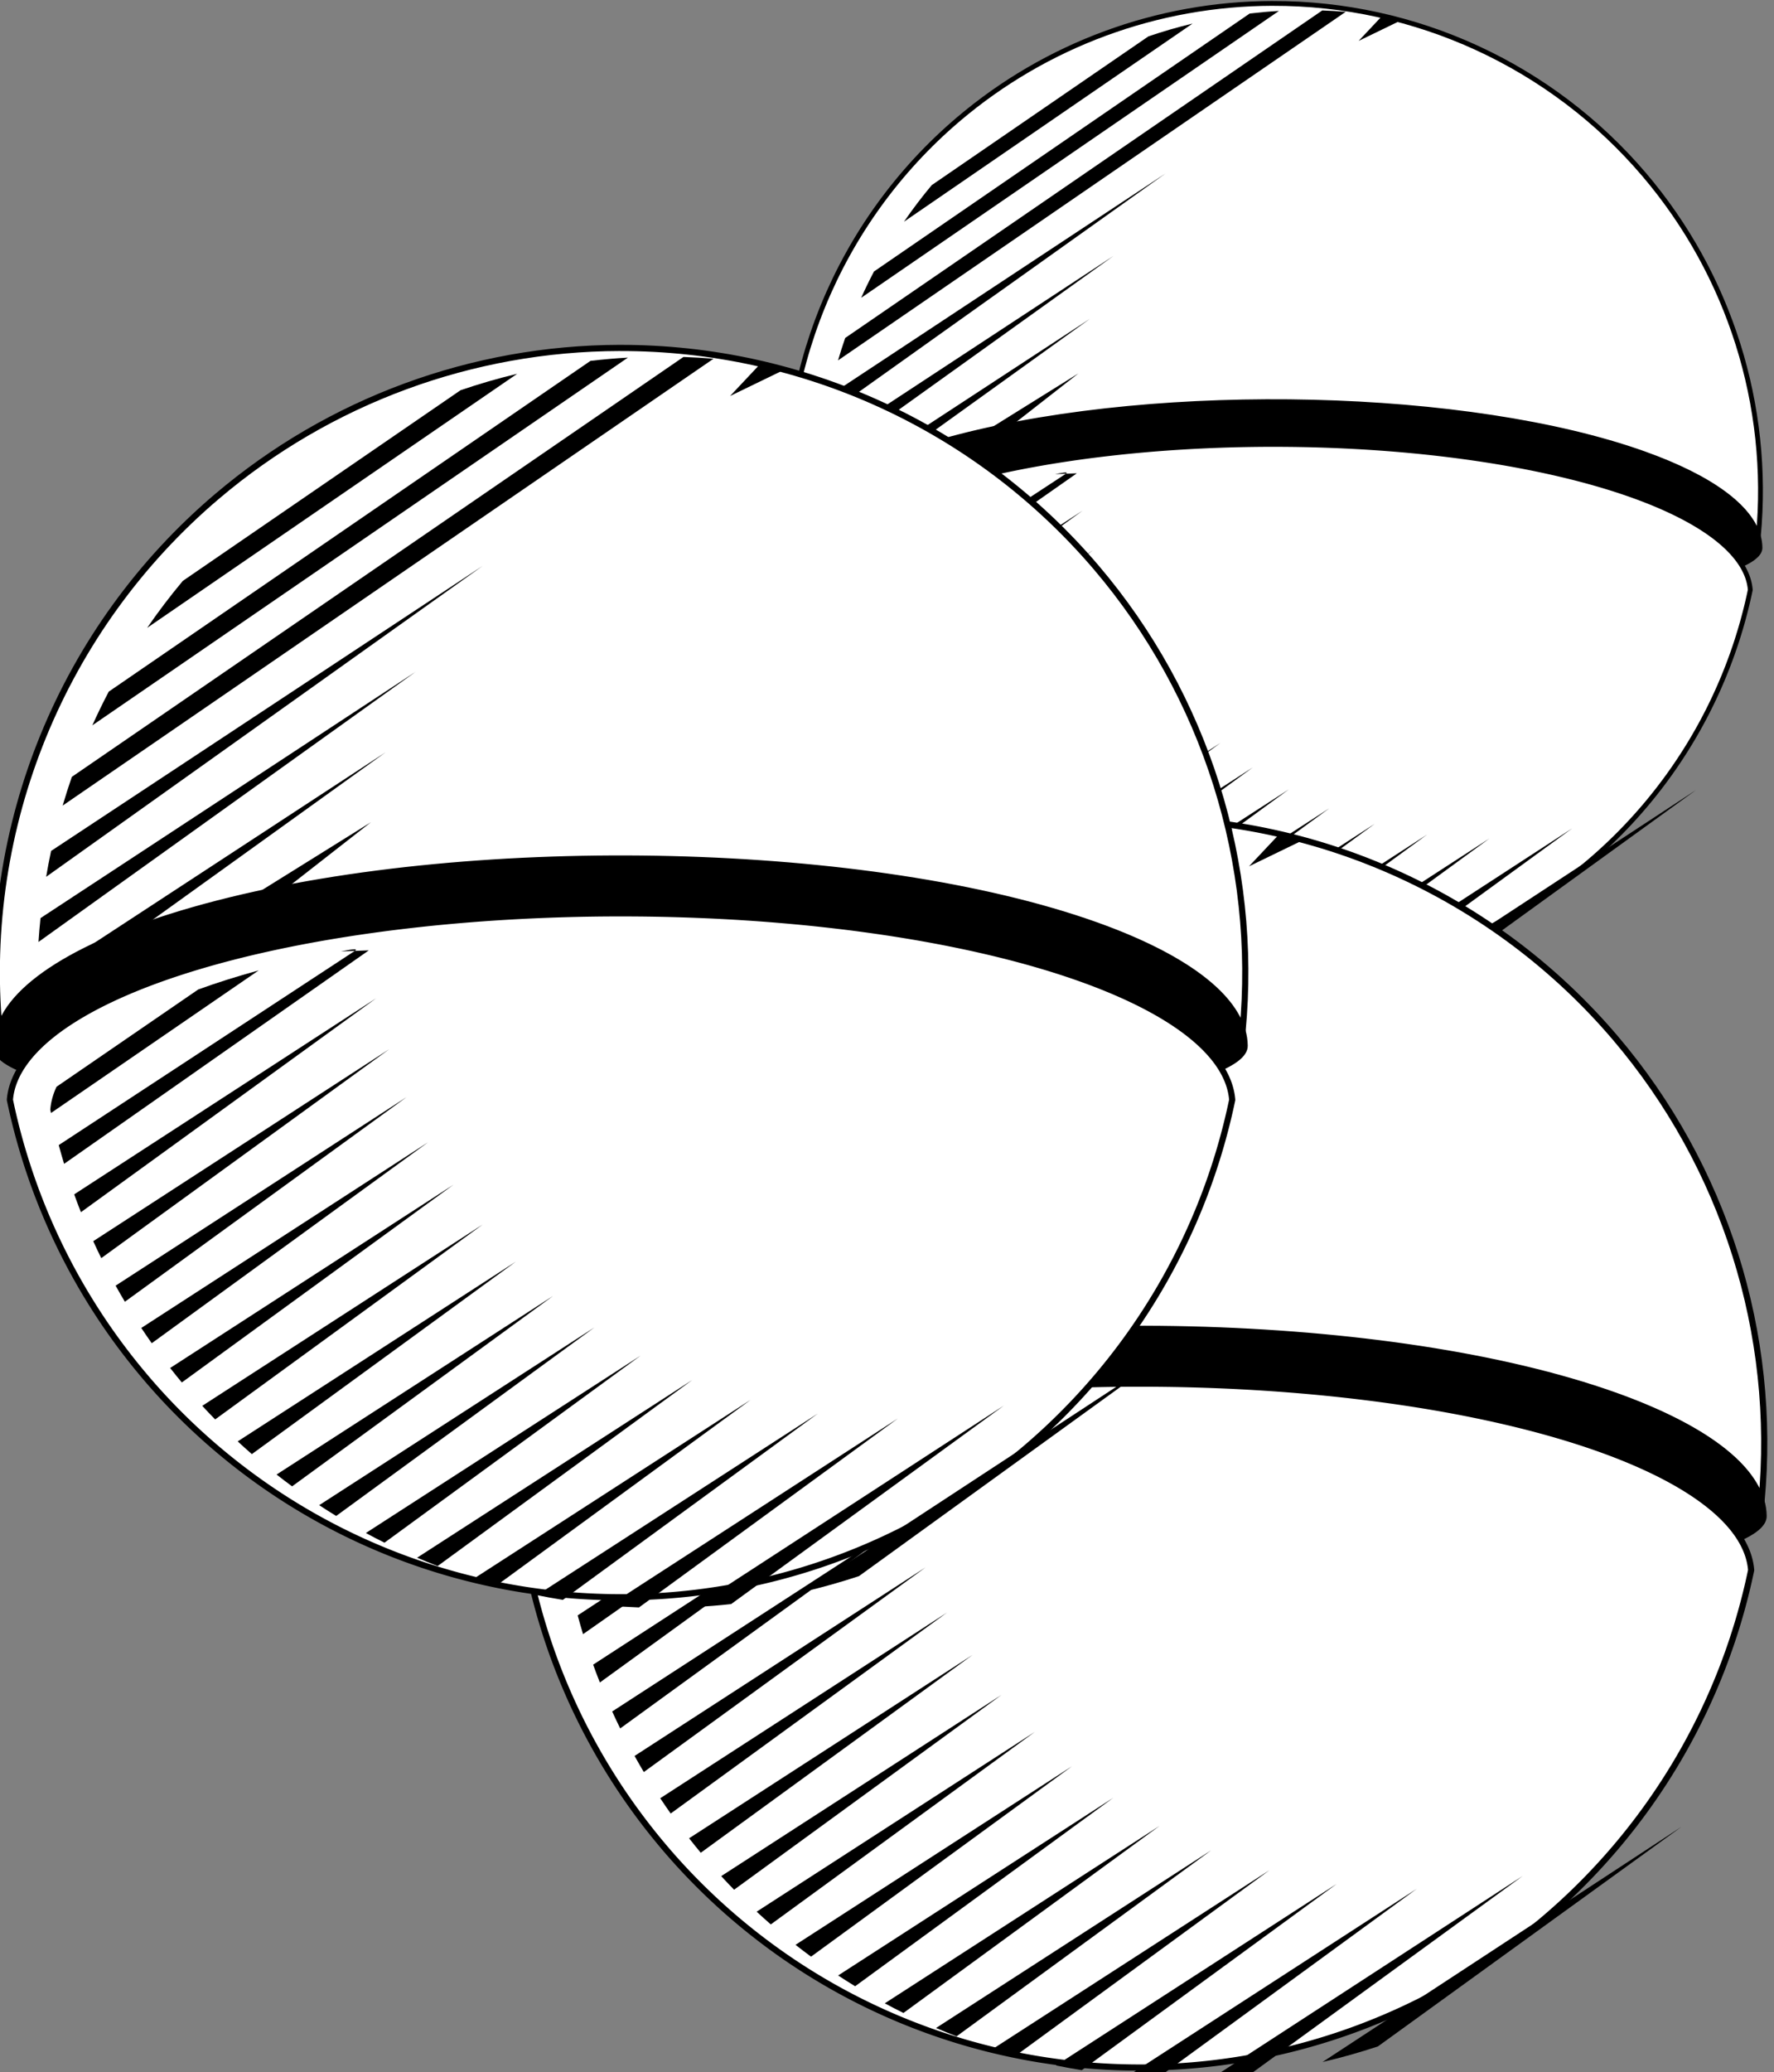<?xml version="1.0" encoding="UTF-8" standalone="no"?>
<svg
   xmlns:dc="http://purl.org/dc/elements/1.1/"
   xmlns:cc="http://creativecommons.org/ns#"
   xmlns:rdf="http://www.w3.org/1999/02/22-rdf-syntax-ns#"
   xmlns:svg="http://www.w3.org/2000/svg"
   xmlns="http://www.w3.org/2000/svg"
   xmlns:sodipodi="http://sodipodi.sourceforge.net/DTD/sodipodi-0.dtd"
   xmlns:inkscape="http://www.inkscape.org/namespaces/inkscape"
   width="43.372mm"
   height="50.628mm"
   viewBox="0 0 43.372 50.628"
   version="1.1"
   id="svg8"
   inkscape:version="1.0.2 (e86c870879, 2021-01-15)"
   sodipodi:docname="frontispice-voix-des-airs.svg">
  <rect x="0" y="0" width="43.372" height="50.628" fill="#808080" stroke="none"/>
  <defs
     id="defs2">
    <clipPath
       clipPathUnits="userSpaceOnUse"
       id="clipPath7285">
      <path
         style="fill:none;stroke:#000000;stroke-width:0.145px;stroke-linecap:butt;stroke-linejoin:miter;stroke-opacity:1"
         d="m -359.91,-391.288 1.104,8.474 30.127,-10.891 -3.679,-7.408 z"
         id="path7287" />
    </clipPath>
  </defs>
  <sodipodi:namedview
     id="base"
     pagecolor="#ffffff"
     bordercolor="#666666"
     borderopacity="1.0"
     inkscape:pageopacity="0.0"
     inkscape:pageshadow="2"
     inkscape:zoom="2.5436091"
     inkscape:cx="6.3241047"
     inkscape:cy="77.478564"
     inkscape:document-units="mm"
     inkscape:current-layer="layer1"
     inkscape:document-rotation="0"
     showgrid="false"
     inkscape:window-width="1916"
     inkscape:window-height="1038"
     inkscape:window-x="0"
     inkscape:window-y="40"
     inkscape:window-maximized="0" />
  <g
     inkscape:label="Calque 1"
     inkscape:groupmode="layer"
     id="layer1"
     transform="translate(259.453,-157.149)">
    <g
       id="g2263-5"
       transform="matrix(0.569,0,0,0.569,-949.774,38.682)">
      <g
         id="g2246-6"
         transform="matrix(0.78,0,0,0.78,388.051,24.361)"
         style="opacity:1">
        <path
           id="path2238-2"
           style="fill:#000000;fill-opacity:1;stroke:#000000;stroke-width:0.265;stroke-linecap:round;stroke-linejoin:round;stroke-miterlimit:4;stroke-dasharray:none;stroke-opacity:1;paint-order:markers fill stroke;stop-color:#000000"
           d="m 1110.716,268.52 c 11.272,1.291 28.163,1.106 37.753,-0.412 4.301,-0.681 6.405,-1.515 6.39,-2.262 -0.012,-1.782 -2.113,-3.656 -6.41,-5.186 -9.58,-3.411 -26.455,-3.825 -37.717,-0.925 -6.46,1.664 -9.673,4.057 -9.452,6.18 -0.247,0.799 2.969,1.864 9.435,2.605 z"
           sodipodi:nodetypes="sscsscs" />
        <path
           id="path2240-9"
           style="fill:#ffffff;fill-opacity:1;stroke:#000000;stroke-width:0.265;stroke-linecap:round;stroke-linejoin:round;stroke-miterlimit:4;stroke-dasharray:none;stroke-opacity:1;paint-order:markers fill stroke;stop-color:#000000"
           d="m 1128.003,235.881 c -6.338,0.015 -12.465,2.273 -17.297,6.374 -6.655,5.649 -10.145,14.185 -9.354,22.879 0.535,-1.91 3.704,-3.936 9.381,-5.398 11.261,-2.9 28.136,-2.486 37.717,0.925 3.799,1.353 5.879,2.974 6.318,4.563 0.681,-7.216 -1.587,-14.399 -6.287,-19.916 -5.11,-5.997 -12.598,-9.444 -20.477,-9.426 z"
           sodipodi:nodetypes="sscsscss" />
        <path
           id="path2242-1"
           style="fill:#ffffff;fill-opacity:1;stroke:#000000;stroke-width:0.265;stroke-linecap:round;stroke-linejoin:round;stroke-miterlimit:4;stroke-dasharray:none;stroke-opacity:1;paint-order:markers fill stroke;stop-color:#000000"
           d="m 1127.863,260.159 a 26.268,8.213 0 0 0 -16.798,1.951 26.268,8.213 0 0 0 -9.261,6.057 26.823,26.823 0 0 0 5.778,11.855 l 0.131,0.155 a 26.823,26.823 0 0 0 37.785,2.91 26.823,26.823 0 0 0 8.826,-14.919 26.268,8.213 0 0 0 -6.266,-5.123 26.268,8.213 0 0 0 -19.938,-2.886 26.268,8.213 0 0 0 -0.257,0 z" />
        <path
           id="path2244-2"
           style="color:#000000;font-style:normal;font-variant:normal;font-weight:normal;font-stretch:normal;font-size:medium;line-height:normal;font-family:sans-serif;font-variant-ligatures:normal;font-variant-position:normal;font-variant-caps:normal;font-variant-numeric:normal;font-variant-alternates:normal;font-variant-east-asian:normal;font-feature-settings:normal;font-variation-settings:normal;text-indent:0;text-align:start;text-decoration:none;text-decoration-line:none;text-decoration-style:solid;text-decoration-color:#000000;letter-spacing:normal;word-spacing:normal;text-transform:none;writing-mode:lr-tb;direction:ltr;text-orientation:mixed;dominant-baseline:auto;baseline-shift:baseline;text-anchor:start;white-space:normal;shape-padding:0;shape-margin:0;inline-size:0;clip-rule:nonzero;display:inline;overflow:visible;visibility:visible;opacity:1;isolation:auto;mix-blend-mode:normal;color-interpolation:sRGB;color-interpolation-filters:linearRGB;solid-color:#000000;solid-opacity:1;vector-effect:none;fill:#000000;fill-opacity:1;fill-rule:nonzero;stroke:none;stroke-width:3.78;stroke-linecap:butt;stroke-linejoin:miter;stroke-miterlimit:4;stroke-dasharray:none;stroke-dashoffset:0;stroke-opacity:1;color-rendering:auto;image-rendering:auto;shape-rendering:auto;text-rendering:auto;enable-background:accumulate;stop-color:#000000;stop-opacity:1"
           d="m 4266.963,891.58 -99.168,68.039 c -0.535,1.539 -1.028,3.092 -1.488,4.656 l 105.531,-72.408 c -1.619,-0.133 -3.244,-0.232 -4.875,-0.287 z m -9.004,0.105 c -2.033,0.112 -4.056,0.294 -6.07,0.527 l -78.109,53.596 c -0.941,1.794 -1.829,3.615 -2.66,5.461 z m 25.607,1.842 c -1.393,-0.281 -2.792,-0.541 -4.199,-0.764 l -4.846,5.147 z m -43.562,0.781 c -3.105,0.742 -6.167,1.633 -9.184,2.662 l -45.031,30.896 c -2.05,2.451 -3.98,4.987 -5.779,7.605 z m -75.574,77.316 c -0.298,1.388 -0.559,2.787 -0.799,4.189 l 70.77,-50.377 z m -1.713,10.883 c -0.132,1.284 -0.247,2.571 -0.33,3.863 l 61.167,-43.787 z m -0.541,10.076 c 0,1.198 0.016,2.398 0.055,3.6 l 56.437,-40.543 z m 25.57,-7.848 c 2.894,-0.987 6.032,-1.93 9.41,-2.82 l 19.133,-14.946 z m 22.529,-5.754 c 1.708,-0.321 3.431,-0.631 5.213,-2.258 z m 5.67,8.753 -49.404,34.591 c -0.306,-1.008 -0.597,-2.022 -0.871,-3.039 l 48.011,-31.469 c 0.686,-0.47 -0.801,-0.2 -2.265,0.083 m -13.324,3.078 c -3.499,0.959 -6.778,1.993 -9.812,3.096 l -22.971,15.762 c -0.574,1.229 -0.911,2.467 -1.01,3.709 0.038,0.18 0.076,0.361 0.115,0.541 z m -29.914,36.289 c 0.349,0.968 0.713,1.931 1.092,2.889 l 47.884,-34.674 z m -5.555,-25.295 -0.039,0.027 c 0,0.026 0,0.052 0.01,0.078 0.01,-0.035 0.023,-0.07 0.033,-0.105 z m 8.643,32.883 c 0.419,0.922 0.852,1.837 1.299,2.746 l 46.692,-33.855 z m 3.629,7.205 c 0.487,0.877 0.987,1.747 1.5,2.609 l 45.682,-33.162 z m 4.162,6.854 c 0.553,0.833 1.118,1.658 1.695,2.475 l 44.809,-32.565 z m 4.68,6.488 c 0.619,0.791 1.25,1.572 1.893,2.344 l 44.05,-32.045 z m 5.205,6.131 c 0.686,0.745 1.382,1.479 2.09,2.203 l 43.386,-31.587 z m 5.746,5.762 c 0.755,0.699 1.521,1.385 2.297,2.061 l 42.804,-31.189 z m 6.303,5.371 c 0.829,0.651 1.669,1.289 2.518,1.914 l 42.302,-30.845 z m 6.91,4.965 c 0.908,0.597 1.827,1.179 2.754,1.746 l 41.875,-30.549 z m 78.543,14.02 c 3.029,-0.702 6.025,-1.544 8.976,-2.522 l 49.244,-35.606 z m -70.977,-9.508 c 0.999,0.538 2.007,1.06 3.023,1.564 l 41.531,-30.313 z m 8.309,4 c 1.101,0.47 2.211,0.921 3.328,1.351 l 41.293,-30.149 z m 9.184,3.402 c 1.228,0.389 2.463,0.755 3.705,1.098 l 41.194,-30.084 z m 35.725,4.594 c 2.007,-0.101 4.01,-0.262 6.008,-0.482 l 44.212,-32.155 z m -25.471,-1.928 c 1.39,0.284 2.787,0.54 4.188,0.766 l 41.336,-30.182 z m 11.676,1.69 c 1.62,0.139 3.243,0.238 4.867,0.299 l 41.974,-30.619 z"
           transform="scale(0.265)"
           sodipodi:nodetypes="cccccccccccccccccccccccccccccccccccccccccccccccccccccccccccccccccccccccccccccccccccccccccccccccccccccccccccccccccccccc" />
      </g>
      <g
         id="g2236-7"
         transform="translate(134.137,7.455)"
         style="opacity:1">
        <path
           id="path2228-0"
           style="fill:#000000;fill-opacity:1;stroke:#000000;stroke-width:0.265;stroke-linecap:round;stroke-linejoin:round;stroke-miterlimit:4;stroke-dasharray:none;stroke-opacity:1;paint-order:markers fill stroke;stop-color:#000000"
           d="m 1110.716,268.52 c 11.272,1.291 28.163,1.106 37.753,-0.412 4.301,-0.681 6.405,-1.515 6.39,-2.262 -0.012,-1.782 -2.113,-3.656 -6.41,-5.186 -9.58,-3.411 -26.455,-3.825 -37.717,-0.925 -6.46,1.664 -9.673,4.057 -9.452,6.18 -0.247,0.799 2.969,1.864 9.435,2.605 z"
           sodipodi:nodetypes="sscsscs" />
        <path
           id="path2230-9"
           style="fill:#ffffff;fill-opacity:1;stroke:#000000;stroke-width:0.265;stroke-linecap:round;stroke-linejoin:round;stroke-miterlimit:4;stroke-dasharray:none;stroke-opacity:1;paint-order:markers fill stroke;stop-color:#000000"
           d="m 1128.003,235.881 c -6.338,0.015 -12.465,2.273 -17.297,6.374 -6.655,5.649 -10.145,14.185 -9.354,22.879 0.535,-1.91 3.704,-3.936 9.381,-5.398 11.261,-2.9 28.136,-2.486 37.717,0.925 3.799,1.353 5.879,2.974 6.318,4.563 0.681,-7.216 -1.587,-14.399 -6.287,-19.916 -5.11,-5.997 -12.598,-9.444 -20.477,-9.426 z"
           sodipodi:nodetypes="sscsscss" />
        <path
           id="path2232-3"
           style="fill:#ffffff;fill-opacity:1;stroke:#000000;stroke-width:0.265;stroke-linecap:round;stroke-linejoin:round;stroke-miterlimit:4;stroke-dasharray:none;stroke-opacity:1;paint-order:markers fill stroke;stop-color:#000000"
           d="m 1127.863,260.159 a 26.268,8.213 0 0 0 -16.798,1.951 26.268,8.213 0 0 0 -9.261,6.057 26.823,26.823 0 0 0 5.778,11.855 l 0.131,0.155 a 26.823,26.823 0 0 0 37.785,2.91 26.823,26.823 0 0 0 8.826,-14.919 26.268,8.213 0 0 0 -6.266,-5.123 26.268,8.213 0 0 0 -19.938,-2.886 26.268,8.213 0 0 0 -0.257,0 z" />
        <path
           id="path2234-6"
           style="color:#000000;font-style:normal;font-variant:normal;font-weight:normal;font-stretch:normal;font-size:medium;line-height:normal;font-family:sans-serif;font-variant-ligatures:normal;font-variant-position:normal;font-variant-caps:normal;font-variant-numeric:normal;font-variant-alternates:normal;font-variant-east-asian:normal;font-feature-settings:normal;font-variation-settings:normal;text-indent:0;text-align:start;text-decoration:none;text-decoration-line:none;text-decoration-style:solid;text-decoration-color:#000000;letter-spacing:normal;word-spacing:normal;text-transform:none;writing-mode:lr-tb;direction:ltr;text-orientation:mixed;dominant-baseline:auto;baseline-shift:baseline;text-anchor:start;white-space:normal;shape-padding:0;shape-margin:0;inline-size:0;clip-rule:nonzero;display:inline;overflow:visible;visibility:visible;opacity:1;isolation:auto;mix-blend-mode:normal;color-interpolation:sRGB;color-interpolation-filters:linearRGB;solid-color:#000000;solid-opacity:1;vector-effect:none;fill:#000000;fill-opacity:1;fill-rule:nonzero;stroke:none;stroke-width:3.78;stroke-linecap:butt;stroke-linejoin:miter;stroke-miterlimit:4;stroke-dasharray:none;stroke-dashoffset:0;stroke-opacity:1;color-rendering:auto;image-rendering:auto;shape-rendering:auto;text-rendering:auto;enable-background:accumulate;stop-color:#000000;stop-opacity:1"
           d="m 4266.963,891.58 -99.168,68.039 c -0.535,1.539 -1.028,3.092 -1.488,4.656 l 105.531,-72.408 c -1.619,-0.133 -3.244,-0.232 -4.875,-0.287 z m -9.004,0.105 c -2.033,0.112 -4.056,0.294 -6.07,0.527 l -78.109,53.596 c -0.941,1.794 -1.829,3.615 -2.66,5.461 z m 25.607,1.842 c -1.393,-0.281 -2.792,-0.541 -4.199,-0.764 l -4.846,5.147 z m -43.562,0.781 c -3.105,0.742 -6.167,1.633 -9.184,2.662 l -45.031,30.896 c -2.05,2.451 -3.98,4.987 -5.779,7.605 z m -75.574,77.316 c -0.298,1.388 -0.559,2.787 -0.799,4.189 l 70.77,-50.377 z m -1.713,10.883 c -0.132,1.284 -0.247,2.571 -0.33,3.863 l 61.167,-43.787 z m -0.541,10.076 c 0,1.198 0.016,2.398 0.055,3.6 l 56.437,-40.543 z m 25.57,-7.848 c 2.894,-0.987 6.032,-1.93 9.41,-2.82 l 19.133,-14.946 z m 22.529,-5.754 c 1.708,-0.321 3.431,-0.631 5.213,-2.258 z m 5.67,8.753 -49.404,34.591 c -0.306,-1.008 -0.597,-2.022 -0.871,-3.039 l 48.011,-31.469 c 0.686,-0.47 -0.801,-0.2 -2.265,0.083 m -13.324,3.078 c -3.499,0.959 -6.778,1.993 -9.812,3.096 l -22.971,15.762 c -0.574,1.229 -0.911,2.467 -1.01,3.709 0.038,0.18 0.076,0.361 0.115,0.541 z m -29.914,36.289 c 0.349,0.968 0.713,1.931 1.092,2.889 l 47.884,-34.674 z m -5.555,-25.295 -0.039,0.027 c 0,0.026 0,0.052 0.01,0.078 0.01,-0.035 0.023,-0.07 0.033,-0.105 z m 8.643,32.883 c 0.419,0.922 0.852,1.837 1.299,2.746 l 46.692,-33.855 z m 3.629,7.205 c 0.487,0.877 0.987,1.747 1.5,2.609 l 45.682,-33.162 z m 4.162,6.854 c 0.553,0.833 1.118,1.658 1.695,2.475 l 44.809,-32.565 z m 4.68,6.488 c 0.619,0.791 1.25,1.572 1.893,2.344 l 44.05,-32.045 z m 5.205,6.131 c 0.686,0.745 1.382,1.479 2.09,2.203 l 43.386,-31.587 z m 5.746,5.762 c 0.755,0.699 1.521,1.385 2.297,2.061 l 42.804,-31.189 z m 6.303,5.371 c 0.829,0.651 1.669,1.289 2.518,1.914 l 42.302,-30.845 z m 6.91,4.965 c 0.908,0.597 1.827,1.179 2.754,1.746 l 41.875,-30.549 z m 78.543,14.02 c 3.029,-0.702 6.025,-1.544 8.976,-2.522 l 49.244,-35.606 z m -70.977,-9.508 c 0.999,0.538 2.007,1.06 3.023,1.564 l 41.531,-30.313 z m 8.309,4 c 1.101,0.47 2.211,0.921 3.328,1.351 l 41.293,-30.149 z m 9.184,3.402 c 1.228,0.389 2.463,0.755 3.705,1.098 l 41.194,-30.084 z m 35.725,4.594 c 2.007,-0.101 4.01,-0.262 6.008,-0.482 l 44.212,-32.155 z m -25.471,-1.928 c 1.39,0.284 2.787,0.54 4.188,0.766 l 41.336,-30.182 z m 11.676,1.69 c 1.62,0.139 3.243,0.238 4.867,0.299 l 41.974,-30.619 z"
           transform="scale(0.265)"
           sodipodi:nodetypes="cccccccccccccccccccccccccccccccccccccccccccccccccccccccccccccccccccccccccccccccccccccccccccccccccccccccccccccccccccccc" />
      </g>
      <g
         id="g2226-0"
         transform="translate(111.839,-12.739)">
        <path
           id="path1622-6-6"
           style="fill:#000000;fill-opacity:1;stroke:#000000;stroke-width:0.265;stroke-linecap:round;stroke-linejoin:round;stroke-miterlimit:4;stroke-dasharray:none;stroke-opacity:1;paint-order:markers fill stroke;stop-color:#000000"
           d="m 1110.716,268.52 c 11.272,1.291 28.163,1.106 37.753,-0.412 4.301,-0.681 6.405,-1.515 6.39,-2.262 -0.012,-1.782 -2.113,-3.656 -6.41,-5.186 -9.58,-3.411 -26.455,-3.825 -37.717,-0.925 -6.46,1.664 -9.673,4.057 -9.452,6.18 -0.247,0.799 2.969,1.864 9.435,2.605 z"
           sodipodi:nodetypes="sscsscs" />
        <path
           id="path1605-3-7-2"
           style="fill:#ffffff;fill-opacity:1;stroke:#000000;stroke-width:0.265;stroke-linecap:round;stroke-linejoin:round;stroke-miterlimit:4;stroke-dasharray:none;stroke-opacity:1;paint-order:markers fill stroke;stop-color:#000000"
           d="m 1128.003,235.881 c -6.338,0.015 -12.465,2.273 -17.297,6.374 -6.655,5.649 -10.145,14.185 -9.354,22.879 0.535,-1.91 3.704,-3.936 9.381,-5.398 11.261,-2.9 28.136,-2.486 37.717,0.925 3.799,1.353 5.879,2.974 6.318,4.563 0.681,-7.216 -1.587,-14.399 -6.287,-19.916 -5.11,-5.997 -12.598,-9.444 -20.477,-9.426 z"
           sodipodi:nodetypes="sscsscss" />
        <path
           id="circle1607-5-6"
           style="fill:#ffffff;fill-opacity:1;stroke:#000000;stroke-width:0.265;stroke-linecap:round;stroke-linejoin:round;stroke-miterlimit:4;stroke-dasharray:none;stroke-opacity:1;paint-order:markers fill stroke;stop-color:#000000"
           d="m 1127.863,260.159 a 26.268,8.213 0 0 0 -16.798,1.951 26.268,8.213 0 0 0 -9.261,6.057 26.823,26.823 0 0 0 5.778,11.855 l 0.131,0.155 a 26.823,26.823 0 0 0 37.785,2.91 26.823,26.823 0 0 0 8.826,-14.919 26.268,8.213 0 0 0 -6.266,-5.123 26.268,8.213 0 0 0 -19.938,-2.886 26.268,8.213 0 0 0 -0.257,0 z" />
        <path
           id="path1721-1"
           style="color:#000000;font-style:normal;font-variant:normal;font-weight:normal;font-stretch:normal;font-size:medium;line-height:normal;font-family:sans-serif;font-variant-ligatures:normal;font-variant-position:normal;font-variant-caps:normal;font-variant-numeric:normal;font-variant-alternates:normal;font-variant-east-asian:normal;font-feature-settings:normal;font-variation-settings:normal;text-indent:0;text-align:start;text-decoration:none;text-decoration-line:none;text-decoration-style:solid;text-decoration-color:#000000;letter-spacing:normal;word-spacing:normal;text-transform:none;writing-mode:lr-tb;direction:ltr;text-orientation:mixed;dominant-baseline:auto;baseline-shift:baseline;text-anchor:start;white-space:normal;shape-padding:0;shape-margin:0;inline-size:0;clip-rule:nonzero;display:inline;overflow:visible;visibility:visible;opacity:1;isolation:auto;mix-blend-mode:normal;color-interpolation:sRGB;color-interpolation-filters:linearRGB;solid-color:#000000;solid-opacity:1;vector-effect:none;fill:#000000;fill-opacity:1;fill-rule:nonzero;stroke:none;stroke-width:3.78;stroke-linecap:butt;stroke-linejoin:miter;stroke-miterlimit:4;stroke-dasharray:none;stroke-dashoffset:0;stroke-opacity:1;color-rendering:auto;image-rendering:auto;shape-rendering:auto;text-rendering:auto;enable-background:accumulate;stop-color:#000000;stop-opacity:1"
           d="m 4266.963,891.58 -99.168,68.039 c -0.535,1.539 -1.028,3.092 -1.488,4.656 l 105.531,-72.408 c -1.619,-0.133 -3.244,-0.232 -4.875,-0.287 z m -9.004,0.105 c -2.033,0.112 -4.056,0.294 -6.07,0.527 l -78.109,53.596 c -0.941,1.794 -1.829,3.615 -2.66,5.461 z m 25.607,1.842 c -1.393,-0.281 -2.792,-0.541 -4.199,-0.764 l -4.846,5.147 z m -43.562,0.781 c -3.105,0.742 -6.167,1.633 -9.184,2.662 l -45.031,30.896 c -2.05,2.451 -3.98,4.987 -5.779,7.605 z m -75.574,77.316 c -0.298,1.388 -0.559,2.787 -0.799,4.189 l 70.77,-50.377 z m -1.713,10.883 c -0.132,1.284 -0.247,2.571 -0.33,3.863 l 61.167,-43.787 z m -0.541,10.076 c 0,1.198 0.016,2.398 0.055,3.6 l 56.437,-40.543 z m 25.57,-7.848 c 2.894,-0.987 6.032,-1.93 9.41,-2.82 l 19.133,-14.946 z m 22.529,-5.754 c 1.708,-0.321 3.431,-0.631 5.213,-2.258 z m 5.67,8.753 -49.404,34.591 c -0.306,-1.008 -0.597,-2.022 -0.871,-3.039 l 48.011,-31.469 c 0.686,-0.47 -0.801,-0.2 -2.265,0.083 m -13.324,3.078 c -3.499,0.959 -6.778,1.993 -9.812,3.096 l -22.971,15.762 c -0.574,1.229 -0.911,2.467 -1.01,3.709 0.038,0.18 0.076,0.361 0.115,0.541 z m -29.914,36.289 c 0.349,0.968 0.713,1.931 1.092,2.889 l 47.884,-34.674 z m -5.555,-25.295 -0.039,0.027 c 0,0.026 0,0.052 0.01,0.078 0.01,-0.035 0.023,-0.07 0.033,-0.105 z m 8.643,32.883 c 0.419,0.922 0.852,1.837 1.299,2.746 l 46.692,-33.855 z m 3.629,7.205 c 0.487,0.877 0.987,1.747 1.5,2.609 l 45.682,-33.162 z m 4.162,6.854 c 0.553,0.833 1.118,1.658 1.695,2.475 l 44.809,-32.565 z m 4.68,6.488 c 0.619,0.791 1.25,1.572 1.893,2.344 l 44.05,-32.045 z m 5.205,6.131 c 0.686,0.745 1.382,1.479 2.09,2.203 l 43.386,-31.587 z m 5.746,5.762 c 0.755,0.699 1.521,1.385 2.297,2.061 l 42.804,-31.189 z m 6.303,5.371 c 0.829,0.651 1.669,1.289 2.518,1.914 l 42.302,-30.845 z m 6.91,4.965 c 0.908,0.597 1.827,1.179 2.754,1.746 l 41.875,-30.549 z m 78.543,14.02 c 3.029,-0.702 6.025,-1.544 8.976,-2.522 l 49.244,-35.606 z m -70.977,-9.508 c 0.999,0.538 2.007,1.06 3.023,1.564 l 41.531,-30.313 z m 8.309,4 c 1.101,0.47 2.211,0.921 3.328,1.351 l 41.293,-30.149 z m 9.184,3.402 c 1.228,0.389 2.463,0.755 3.705,1.098 l 41.194,-30.084 z m 35.725,4.594 c 2.007,-0.101 4.01,-0.262 6.008,-0.482 l 44.212,-32.155 z m -25.471,-1.928 c 1.39,0.284 2.787,0.54 4.188,0.766 l 41.336,-30.182 z m 11.676,1.69 c 1.62,0.139 3.243,0.238 4.867,0.299 l 41.974,-30.619 z"
           transform="scale(0.265)"
           sodipodi:nodetypes="cccccccccccccccccccccccccccccccccccccccccccccccccccccccccccccccccccccccccccccccccccccccccccccccccccccccccccccccccccccc" />
      </g>
    </g>
  </g>
</svg>
